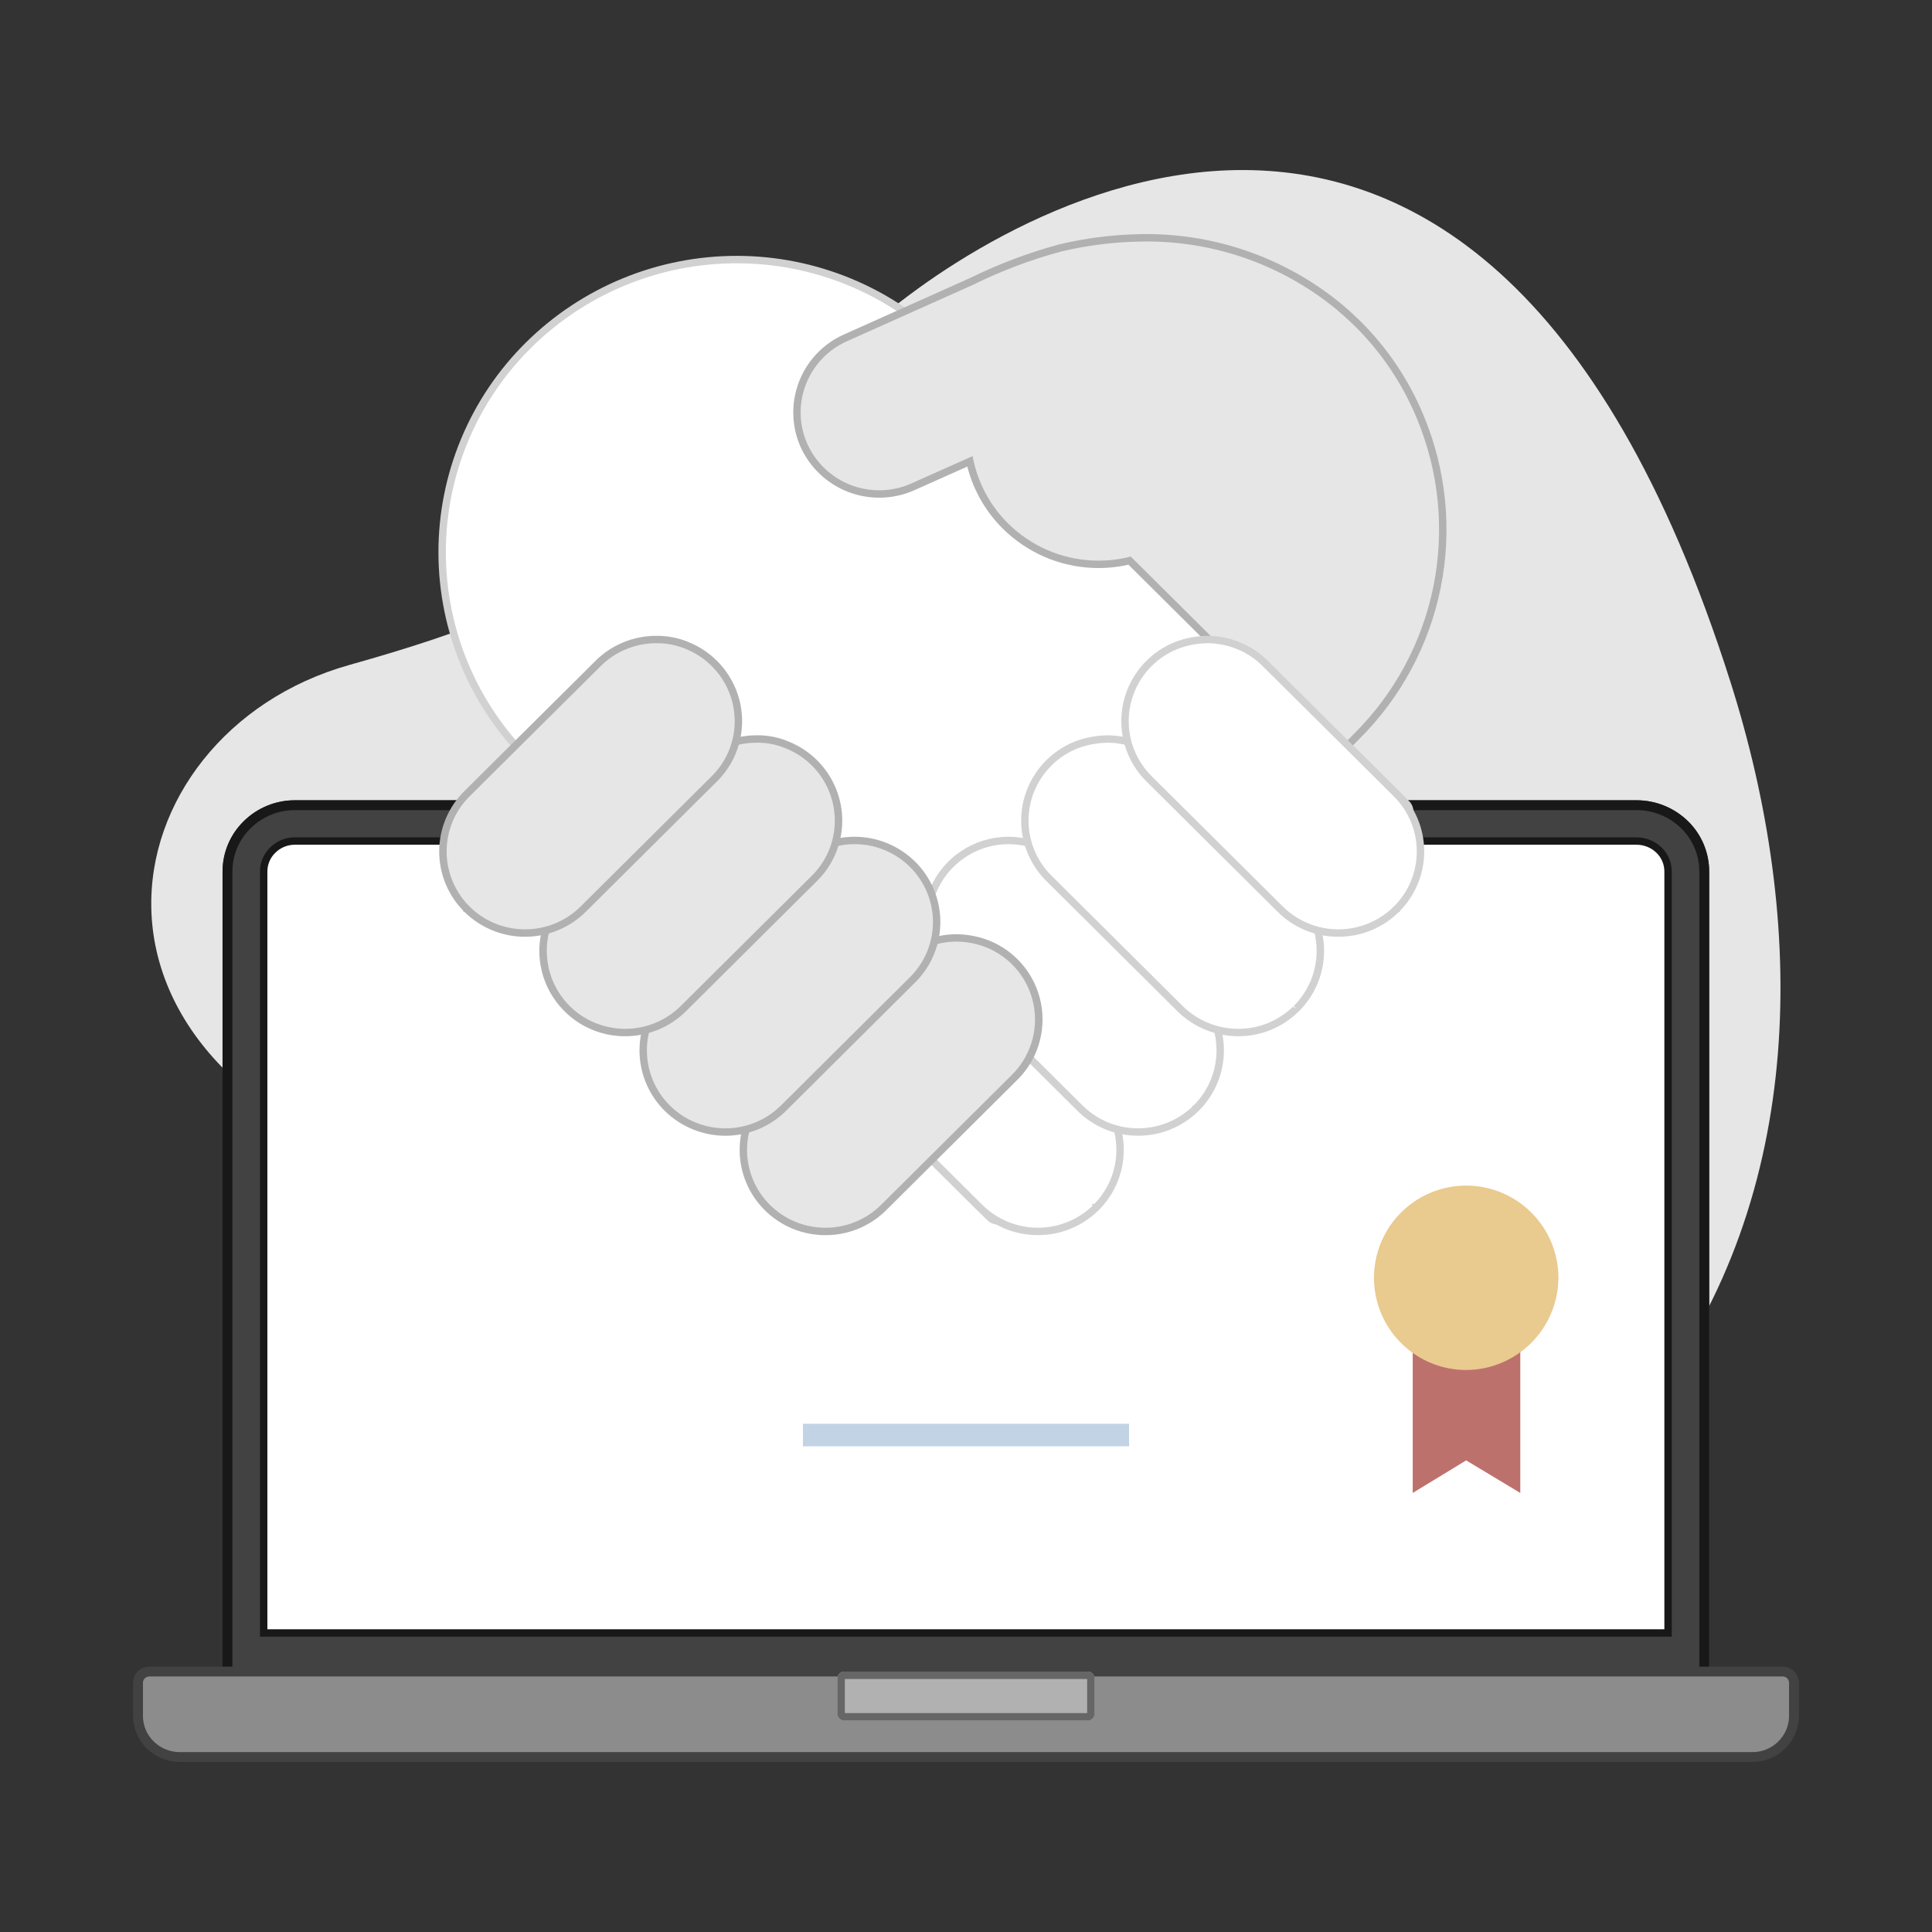 <svg width="192" height="192" viewBox="0 0 192 192" fill="none" xmlns="http://www.w3.org/2000/svg">
<rect x="0" y="0" width="192" height="192" fill="#333333" stroke="none"/>
<path d="M85.896 33.009C63.313 54.207 59.049 59.254 34.716 66.083C10.384 72.911 3.506 106.866 43.934 117.65C60.764 122.139 77.734 128.293 92.066 138.353C96.917 141.679 101.344 145.586 105.247 149.986C109.088 154.419 111.506 161.793 117.75 163.055C134.853 166.51 154.412 151.825 163.929 139.291C179.639 118.601 179.546 91.627 171.973 67.773C146.431 -12.675 95.328 24.155 85.896 33.009Z" fill="#E6E6E6"/>
<path d="M168.719 168.356H23.254C22.954 168.358 22.666 168.241 22.453 168.031C22.239 167.821 22.118 167.535 22.116 167.235V86.622C22.114 85.687 22.3 84.762 22.663 83.901C23.025 83.039 23.557 82.259 24.226 81.607C25.581 80.27 27.411 79.523 29.315 79.53H162.659C164.562 79.533 166.388 80.278 167.75 81.607C168.419 82.26 168.949 83.04 169.311 83.901C169.673 84.763 169.859 85.688 169.857 86.622V167.235C169.855 167.535 169.734 167.821 169.52 168.031C169.307 168.241 169.019 168.358 168.719 168.356Z" fill="#424242"/>
<path d="M162.659 80.51C164.304 80.512 165.884 81.156 167.062 82.305C167.638 82.867 168.095 83.538 168.407 84.28C168.718 85.021 168.878 85.818 168.877 86.622V167.235C168.875 167.275 168.857 167.312 168.827 167.338C168.798 167.365 168.759 167.379 168.719 167.376H23.254C23.214 167.379 23.176 167.365 23.146 167.338C23.116 167.312 23.099 167.275 23.096 167.235V86.622C23.095 85.817 23.255 85.021 23.567 84.279C23.88 83.537 24.338 82.866 24.914 82.305C26.086 81.149 27.668 80.503 29.315 80.51H162.659ZM162.659 79.53H29.315C27.411 79.523 25.581 80.27 24.226 81.607C23.557 82.259 23.025 83.039 22.663 83.901C22.3 84.762 22.114 85.687 22.116 86.622V167.235C22.118 167.535 22.239 167.821 22.453 168.031C22.666 168.241 22.954 168.358 23.254 168.356H168.719C169.019 168.358 169.307 168.241 169.52 168.031C169.734 167.821 169.855 167.535 169.857 167.235V86.622C169.859 85.688 169.673 84.763 169.311 83.901C168.949 83.04 168.419 82.26 167.75 81.607C166.388 80.278 164.562 79.533 162.659 79.53Z" fill="#181818"/>
<path d="M26.204 162.281V86.622C26.201 86.223 26.279 85.828 26.434 85.46C26.589 85.093 26.817 84.761 27.104 84.484C27.394 84.195 27.739 83.965 28.118 83.81C28.498 83.655 28.904 83.577 29.314 83.581H162.659C163.484 83.586 164.276 83.909 164.87 84.482C165.158 84.759 165.386 85.091 165.541 85.459C165.696 85.827 165.774 86.223 165.771 86.622V162.281H26.204Z" fill="white"/>
<path d="M166.138 162.648H25.836V86.622C25.832 86.174 25.92 85.731 26.094 85.318C26.268 84.906 26.524 84.533 26.847 84.222C27.17 83.899 27.555 83.643 27.979 83.47C28.403 83.297 28.857 83.21 29.314 83.214H162.659C163.581 83.22 164.465 83.581 165.129 84.221C165.451 84.532 165.707 84.905 165.881 85.318C166.054 85.73 166.142 86.174 166.138 86.622V162.648ZM26.571 161.914H165.403V86.622C165.406 86.272 165.337 85.925 165.201 85.602C165.065 85.279 164.865 84.987 164.613 84.744C164.088 84.238 163.388 83.953 162.659 83.949H29.314C28.952 83.945 28.593 84.014 28.258 84.151C27.923 84.287 27.619 84.49 27.363 84.746C27.11 84.988 26.91 85.28 26.774 85.602C26.638 85.925 26.569 86.272 26.571 86.622L26.571 161.914Z" fill="#181818"/>
<path d="M99.166 121.326C98.866 121.326 98.579 121.208 98.366 120.998L52.588 75.526C49.856 72.838 47.684 69.633 46.2 66.1C44.715 62.566 43.946 58.772 43.939 54.939C43.931 51.106 44.684 47.309 46.155 43.769C47.626 40.229 49.784 37.017 52.506 34.317C58.013 28.857 65.456 25.795 73.211 25.8H73.27C81.046 25.811 88.5 28.904 93.998 34.402L139.773 79.871C139.878 79.975 139.96 80.098 140.016 80.234C140.073 80.37 140.102 80.516 140.102 80.663C140.102 80.811 140.073 80.956 140.016 81.092C139.96 81.228 139.878 81.352 139.773 81.456L99.965 120.998C99.752 121.208 99.465 121.326 99.166 121.326Z" fill="white"/>
<path d="M99.166 121.692C98.969 121.693 98.775 121.655 98.593 121.581C98.411 121.506 98.246 121.396 98.107 121.257L52.329 75.786C49.562 73.064 47.364 69.819 45.86 66.24C44.357 62.662 43.579 58.82 43.571 54.939C43.563 51.057 44.326 47.212 45.815 43.628C47.304 40.043 49.49 36.79 52.246 34.057C57.838 28.514 65.397 25.411 73.27 25.427C81.143 25.443 88.69 28.576 94.259 34.142L140.032 79.61C140.311 79.889 140.468 80.267 140.468 80.662C140.469 81.057 140.312 81.436 140.033 81.715L100.224 121.257C99.942 121.535 99.562 121.692 99.166 121.692ZM73.269 26.166C65.591 26.147 58.217 29.171 52.765 34.578C50.078 37.243 47.947 40.415 46.495 43.91C45.044 47.405 44.3 51.153 44.308 54.938C44.315 58.722 45.074 62.467 46.54 65.957C48.005 69.446 50.149 72.609 52.846 75.264L98.625 120.737C98.772 120.873 98.965 120.948 99.165 120.948C99.366 120.948 99.559 120.873 99.706 120.737L139.514 81.195C139.655 81.053 139.734 80.862 139.734 80.662C139.734 80.463 139.654 80.271 139.513 80.13L93.739 34.662C88.31 29.232 80.948 26.177 73.269 26.166L73.269 26.166Z" fill="#D1D1D1"/>
<path d="M103.146 122.378C102.074 122.381 101.012 122.173 100.021 121.766C99.03 121.358 98.129 120.759 97.37 120.003L84.436 107.15C82.951 105.624 82.128 103.574 82.147 101.445C82.165 99.316 83.024 97.281 84.536 95.782C86.052 94.279 88.094 93.427 90.229 93.406C92.363 93.384 94.421 94.195 95.968 95.666L108.922 108.539C109.679 109.29 110.28 110.183 110.69 111.167C111.1 112.151 111.311 113.207 111.311 114.273C111.311 115.339 111.1 116.394 110.69 117.379C110.28 118.363 109.679 119.256 108.922 120.006L108.919 120.008C107.384 121.531 105.308 122.384 103.146 122.378Z" fill="white"/>
<path d="M103.146 122.745C102.026 122.749 100.917 122.531 99.881 122.106C98.846 121.68 97.904 121.054 97.111 120.263L84.177 107.41C83.022 106.216 82.244 104.71 81.938 103.077C81.633 101.445 81.813 99.758 82.457 98.227C83.102 96.697 84.182 95.389 85.563 94.466C86.944 93.544 88.566 93.047 90.226 93.039C92.457 93.013 94.608 93.86 96.221 95.401L109.181 108.279C110.761 109.845 111.659 111.973 111.679 114.198C111.699 116.423 110.839 118.566 109.286 120.16L109.241 120.206C109.221 120.226 109.201 120.246 109.181 120.266L109.07 120.373C107.477 121.901 105.353 122.751 103.146 122.745ZM90.23 93.773C88.191 93.788 86.24 94.603 84.796 96.043C83.352 97.473 82.532 99.416 82.514 101.449C82.496 103.482 83.282 105.439 84.701 106.895L97.629 119.743C99.079 121.176 101.029 121.989 103.068 122.01C105.106 122.03 107.073 121.257 108.551 119.853V119.641L108.767 119.64C110.181 118.183 110.963 116.228 110.944 114.198C110.924 112.168 110.104 110.228 108.662 108.799L95.708 95.927C94.233 94.522 92.267 93.749 90.23 93.773Z" fill="#D1D1D1"/>
<path d="M113.098 112.499C112.027 112.502 110.966 112.294 109.975 111.887C108.985 111.479 108.084 110.88 107.325 110.124L94.389 97.267C92.904 95.742 92.081 93.691 92.099 91.562C92.118 89.433 92.977 87.397 94.489 85.898C96.002 84.392 98.045 83.539 100.18 83.523C102.311 83.523 104.362 84.331 105.92 85.784L118.874 98.653C119.631 99.403 120.232 100.297 120.643 101.281C121.053 102.265 121.264 103.321 121.264 104.388C121.264 105.454 121.053 106.51 120.643 107.494C120.232 108.478 119.631 109.372 118.874 110.123L118.871 110.126C118.112 110.881 117.212 111.479 116.221 111.887C115.23 112.294 114.169 112.502 113.098 112.499Z" fill="white"/>
<path d="M113.098 112.866C111.979 112.869 110.87 112.652 109.835 112.226C108.8 111.8 107.859 111.174 107.067 110.384L94.13 97.528C92.975 96.335 92.197 94.828 91.891 93.196C91.585 91.563 91.765 89.877 92.409 88.346C93.053 86.816 94.132 85.507 95.513 84.585C96.894 83.662 98.516 83.165 100.176 83.156H100.228C102.436 83.169 104.56 84.012 106.175 85.519L119.133 98.392C120.714 99.959 121.611 102.087 121.631 104.313C121.651 106.539 120.791 108.682 119.239 110.277V110.279L119.13 110.387L119.128 110.39L119.088 110.428C117.489 111.997 115.338 112.872 113.098 112.866ZM100.229 83.891H100.182C98.144 83.906 96.193 84.72 94.748 86.159C93.305 87.59 92.485 89.533 92.467 91.566C92.449 93.599 93.235 95.556 94.654 97.012L107.585 109.864C109.034 111.298 110.984 112.111 113.023 112.131C115.061 112.151 117.027 111.376 118.504 109.971V109.893L118.658 109.82C119.371 109.101 119.936 108.249 120.32 107.311C120.704 106.374 120.9 105.37 120.896 104.358C120.892 103.345 120.688 102.343 120.297 101.408C119.906 100.474 119.334 99.626 118.615 98.913L105.661 86.045C104.185 84.671 102.246 83.901 100.229 83.891Z" fill="#D1D1D1"/>
<path d="M123.045 102.612C120.884 102.607 118.811 101.755 117.272 100.238L104.339 87.384C103.365 86.448 102.64 85.282 102.232 83.994C101.824 82.706 101.745 81.336 102.002 80.009C102.259 78.683 102.845 77.442 103.705 76.4C104.565 75.357 105.672 74.547 106.926 74.043C107.938 73.656 109.011 73.452 110.094 73.441C111.179 73.451 112.251 73.677 113.248 74.104C114.245 74.531 115.147 75.153 115.903 75.931L128.827 88.767C129.584 89.518 130.185 90.411 130.595 91.396C131.005 92.38 131.217 93.436 131.217 94.502C131.217 95.568 131.005 96.624 130.595 97.608C130.185 98.592 129.584 99.485 128.827 100.236C128.801 100.261 128.777 100.284 128.751 100.308C127.223 101.792 125.175 102.619 123.045 102.612Z" fill="white"/>
<path d="M123.045 102.98C120.787 102.975 118.622 102.084 117.013 100.498L104.08 87.645C103.267 86.865 102.619 85.93 102.173 84.895C101.727 83.861 101.493 82.748 101.483 81.622C101.474 80.496 101.689 79.379 102.118 78.337C102.546 77.295 103.178 76.35 103.977 75.556C104.781 74.757 105.737 74.127 106.788 73.702C107.841 73.299 108.958 73.087 110.086 73.074C111.221 73.083 112.343 73.317 113.387 73.764C114.431 74.21 115.376 74.86 116.166 75.675L129.086 88.507C129.878 89.292 130.506 90.226 130.934 91.255C131.363 92.284 131.584 93.387 131.584 94.502C131.584 95.616 131.363 96.72 130.935 97.749C130.506 98.778 129.878 99.712 129.087 100.497L128.993 100.584C127.399 102.128 125.265 102.988 123.045 102.98ZM110.091 73.809C109.056 73.82 108.032 74.015 107.065 74.383C106.104 74.771 105.23 75.346 104.495 76.077C103.764 76.801 103.186 77.665 102.794 78.616C102.402 79.568 102.205 80.589 102.214 81.618C102.223 82.647 102.438 83.664 102.847 84.609C103.256 85.553 103.849 86.407 104.593 87.118L117.532 99.977C119.001 101.426 120.981 102.241 123.045 102.245C125.08 102.252 127.035 101.462 128.494 100.044L128.827 100.236L128.568 99.976C129.29 99.257 129.864 98.403 130.258 97.462C130.845 96.047 130.998 94.49 130.697 92.988C130.396 91.486 129.655 90.108 128.568 89.028L115.644 76.192C114.922 75.447 114.06 74.852 113.106 74.443C112.153 74.034 111.128 73.819 110.091 73.809H110.091Z" fill="#D1D1D1"/>
<path d="M82.035 122.381C80.964 122.385 79.903 122.177 78.912 121.769C77.921 121.362 77.021 120.763 76.262 120.007C75.505 119.256 74.904 118.363 74.494 117.379C74.084 116.394 73.872 115.339 73.872 114.272C73.872 113.206 74.084 112.15 74.494 111.166C74.904 110.182 75.505 109.289 76.262 108.538L89.198 95.686C89.952 94.911 90.852 94.294 91.846 93.869C92.84 93.444 93.908 93.219 94.989 93.209C96.074 93.204 97.15 93.408 98.157 93.81C99.415 94.313 100.526 95.124 101.389 96.168C102.251 97.212 102.837 98.456 103.093 99.786C103.349 101.116 103.267 102.489 102.854 103.779C102.441 105.069 101.71 106.234 100.73 107.168L87.811 120.007C87.052 120.763 86.151 121.362 85.159 121.769C84.168 122.177 83.107 122.385 82.035 122.381Z" fill="#E6E6E6"/>
<path d="M82.035 122.749C80.916 122.752 79.807 122.535 78.772 122.109C77.736 121.683 76.796 121.057 76.003 120.267C75.211 119.482 74.583 118.548 74.154 117.519C73.726 116.49 73.505 115.387 73.505 114.272C73.505 113.158 73.725 112.054 74.154 111.025C74.583 109.997 75.211 109.063 76.002 108.278L88.939 95.425C89.727 94.617 90.666 93.973 91.704 93.53C92.742 93.086 93.857 92.853 94.985 92.842C96.118 92.843 97.241 93.056 98.296 93.47C99.61 93.995 100.772 94.843 101.673 95.935C102.575 97.026 103.187 98.327 103.455 99.717C103.722 101.107 103.636 102.543 103.204 103.891C102.773 105.239 102.009 106.457 100.983 107.433L88.07 120.267C87.277 121.057 86.336 121.683 85.3 122.109C84.264 122.535 83.155 122.753 82.035 122.749ZM95.023 93.576H94.99C93.959 93.587 92.939 93.801 91.99 94.207C91.041 94.612 90.182 95.202 89.462 95.941L76.521 108.798C75.798 109.515 75.224 110.368 74.833 111.307C74.442 112.247 74.24 113.255 74.24 114.272C74.24 115.29 74.442 116.298 74.833 117.237C75.225 118.177 75.799 119.03 76.521 119.746C77.989 121.199 79.971 122.014 82.037 122.014C84.102 122.014 86.084 121.199 87.552 119.746L100.47 106.907C101.404 106.014 102.1 104.902 102.493 103.671C102.886 102.44 102.964 101.13 102.72 99.861C102.476 98.592 101.918 97.405 101.097 96.407C100.276 95.41 99.218 94.634 98.019 94.151C97.066 93.77 96.049 93.575 95.023 93.576Z" fill="#B1B1B1"/>
<path d="M72.088 112.503C69.925 112.502 67.85 111.648 66.312 110.127L66.309 110.123C65.552 109.372 64.951 108.479 64.541 107.494C64.131 106.51 63.92 105.455 63.92 104.388C63.92 103.322 64.131 102.266 64.541 101.282C64.951 100.298 65.552 99.405 66.309 98.654L79.246 85.8C80.77 84.335 82.804 83.519 84.918 83.523H85.004C87.138 83.539 89.182 84.392 90.694 85.898C92.204 87.394 93.063 89.426 93.084 91.551C93.106 93.677 92.288 95.725 90.809 97.251L77.864 110.127C76.327 111.65 74.251 112.504 72.088 112.503Z" fill="#E6E6E6"/>
<path d="M72.088 112.871C69.828 112.869 67.66 111.977 66.053 110.388L65.944 110.277C64.393 108.682 63.533 106.539 63.553 104.314C63.573 102.089 64.47 99.961 66.05 98.394L78.986 85.54C80.6 83.993 82.754 83.138 84.99 83.156C87.225 83.175 89.365 84.065 90.954 85.638C92.532 87.202 93.429 89.326 93.452 91.548C93.474 93.77 92.619 95.911 91.073 97.507L78.123 110.387C76.518 111.98 74.349 112.872 72.088 112.871H72.088ZM66.635 109.929C67.347 110.62 68.185 111.169 69.103 111.545C70.528 112.133 72.095 112.287 73.608 111.988C75.12 111.69 76.511 110.951 77.606 109.866L90.549 96.992C91.959 95.534 92.738 93.579 92.716 91.552C92.695 89.524 91.875 87.587 90.435 86.159C88.991 84.72 87.039 83.906 85 83.891C82.954 83.873 80.98 84.653 79.499 86.066L66.569 98.915C65.846 99.632 65.272 100.484 64.881 101.424C64.489 102.363 64.288 103.371 64.288 104.389C64.288 105.407 64.489 106.415 64.881 107.354C65.272 108.294 65.846 109.146 66.569 109.863L66.635 109.929Z" fill="#B1B1B1"/>
<path d="M62.132 102.614C60.521 102.618 58.945 102.145 57.603 101.254C56.26 100.363 55.212 99.094 54.59 97.608C54.179 96.624 53.967 95.569 53.967 94.504C53.966 93.438 54.177 92.383 54.587 91.399C54.998 90.414 55.599 89.52 56.356 88.767L69.293 75.917C70.048 75.143 70.948 74.526 71.943 74.101C72.937 73.676 74.005 73.452 75.086 73.442C76.174 73.411 77.254 73.616 78.255 74.043C79.259 74.448 80.172 75.05 80.94 75.813C81.709 76.576 82.317 77.486 82.729 78.487C83.139 79.485 83.345 80.555 83.334 81.633C83.324 82.712 83.097 83.778 82.667 84.767C82.234 85.759 81.608 86.654 80.824 87.4L67.908 100.238C66.371 101.759 64.295 102.613 62.132 102.614H62.132Z" fill="#E6E6E6"/>
<path d="M62.132 102.982C60.449 102.986 58.802 102.491 57.399 101.56C55.996 100.629 54.901 99.303 54.251 97.75C53.821 96.722 53.6 95.619 53.599 94.505C53.599 93.39 53.819 92.287 54.248 91.258C54.677 90.229 55.306 89.294 56.097 88.508L69.034 75.657C69.822 74.849 70.763 74.206 71.801 73.763C72.839 73.32 73.954 73.086 75.083 73.075C76.219 73.041 77.349 73.255 78.394 73.703C79.443 74.127 80.397 74.756 81.2 75.554C82.003 76.352 82.638 77.302 83.069 78.348C83.498 79.391 83.713 80.51 83.702 81.637C83.691 82.765 83.453 83.879 83.004 84.914C82.552 85.95 81.896 86.886 81.077 87.667L68.168 100.499C66.561 102.089 64.392 102.981 62.132 102.981V102.982ZM75.293 73.807C75.228 73.807 75.162 73.808 75.095 73.809C74.062 73.819 73.04 74.032 72.09 74.438C71.139 74.844 70.278 75.434 69.556 76.173L56.615 89.029C55.892 89.747 55.318 90.601 54.926 91.542C54.537 92.483 54.337 93.491 54.339 94.509C54.341 95.528 54.544 96.535 54.936 97.475C55.328 98.415 55.902 99.268 56.624 99.985C57.347 100.703 58.204 101.27 59.146 101.656C61.058 102.44 63.202 102.441 65.114 101.658C66.062 101.27 66.923 100.7 67.649 99.978L80.564 87.14C81.315 86.426 81.915 85.569 82.33 84.62C82.739 83.673 82.953 82.653 82.962 81.622C82.97 80.591 82.772 79.568 82.38 78.614C81.987 77.661 81.408 76.795 80.675 76.069C79.943 75.342 79.073 74.769 78.117 74.384C77.224 74.004 76.263 73.808 75.293 73.807L75.293 73.807Z" fill="#B1B1B1"/>
<path d="M52.18 92.727C50.017 92.73 47.942 91.877 46.407 90.354L46.404 90.351C45.648 89.6 45.047 88.707 44.637 87.723C44.226 86.739 44.014 85.684 44.014 84.619C44.014 83.553 44.224 82.498 44.634 81.514C45.046 80.529 45.647 79.635 46.404 78.883L59.343 66.032C60.092 65.258 60.989 64.641 61.98 64.219C62.976 63.791 64.049 63.565 65.134 63.555C66.22 63.534 67.299 63.739 68.302 64.156C69.306 64.562 70.219 65.165 70.987 65.928C71.755 66.692 72.364 67.601 72.776 68.602C73.395 70.106 73.544 71.763 73.204 73.354C72.864 74.944 72.051 76.395 70.871 77.515L57.956 90.353C56.419 91.876 54.343 92.729 52.18 92.727Z" fill="#E6E6E6"/>
<path d="M52.179 93.095C49.941 93.097 47.791 92.222 46.19 90.657L46.039 90.581L46.038 90.504C44.487 88.909 43.627 86.766 43.647 84.541C43.667 82.316 44.565 80.189 46.145 78.622L59.084 65.771C59.865 64.963 60.801 64.32 61.835 63.882C62.876 63.434 63.996 63.198 65.13 63.188C66.265 63.163 67.394 63.377 68.441 63.816C69.49 64.241 70.444 64.87 71.247 65.668C72.05 66.466 72.685 67.416 73.116 68.463C73.763 70.036 73.918 71.767 73.563 73.43C73.208 75.093 72.358 76.61 71.125 77.781L58.215 90.613C56.609 92.204 54.44 93.096 52.179 93.095H52.179ZM46.668 90.095C47.393 90.814 48.252 91.383 49.196 91.772C51.11 92.552 53.254 92.552 55.167 91.77C56.112 91.383 56.972 90.812 57.696 90.092L70.612 77.254C71.362 76.544 71.961 75.689 72.373 74.742C72.786 73.795 73.004 72.775 73.014 71.742C73.023 70.711 72.826 69.69 72.434 68.737C72.042 67.784 71.463 66.919 70.732 66.193C69.999 65.461 69.125 64.885 68.164 64.497C67.21 64.093 66.18 63.897 65.144 63.922C64.105 63.931 63.079 64.147 62.125 64.557C61.178 64.959 60.322 65.547 59.608 66.287L46.663 79.143C45.94 79.862 45.366 80.716 44.973 81.657C44.386 83.072 44.233 84.629 44.534 86.131C44.835 87.633 45.576 89.012 46.663 90.091L46.668 90.095Z" fill="#B1B1B1"/>
<path d="M112.205 141.491H79.795V143.733H112.205V141.491Z" fill="#C2D3E6"/>
<path d="M174.149 174.612H17.851C16.755 174.61 15.705 174.178 14.926 173.408C14.541 173.029 14.236 172.577 14.028 172.079C13.82 171.58 13.713 171.045 13.715 170.505V167.235C13.716 166.937 13.835 166.651 14.047 166.441C14.259 166.231 14.545 166.113 14.844 166.114H177.156C177.455 166.113 177.741 166.231 177.953 166.441C178.165 166.651 178.284 166.937 178.285 167.235V170.505C178.286 171.046 178.18 171.581 177.972 172.079C177.764 172.578 177.459 173.03 177.074 173.41C176.69 173.793 176.234 174.096 175.732 174.303C175.23 174.509 174.692 174.614 174.149 174.612Z" fill="#8C8C8C"/>
<path d="M174.15 175.102H17.85C16.625 175.101 15.45 174.616 14.58 173.754C14.149 173.33 13.807 172.825 13.575 172.267C13.342 171.709 13.223 171.11 13.225 170.506V167.235C13.226 166.807 13.398 166.397 13.701 166.095C14.005 165.793 14.415 165.624 14.843 165.625H177.157C177.585 165.624 177.996 165.793 178.299 166.095C178.603 166.397 178.774 166.807 178.776 167.235V170.506C178.777 171.111 178.658 171.71 178.425 172.268C178.192 172.826 177.851 173.333 177.42 173.757C176.99 174.186 176.48 174.525 175.919 174.756C175.358 174.987 174.757 175.105 174.15 175.102ZM14.843 166.605C14.675 166.604 14.514 166.67 14.394 166.788C14.274 166.906 14.206 167.067 14.205 167.235V170.506C14.204 170.981 14.297 171.452 14.48 171.891C14.663 172.329 14.932 172.727 15.271 173.061C15.958 173.74 16.884 174.122 17.85 174.123H174.15C174.628 174.125 175.102 174.032 175.545 173.85C175.988 173.668 176.39 173.401 176.729 173.063C177.067 172.729 177.336 172.331 177.519 171.892C177.702 171.453 177.796 170.981 177.795 170.506V167.235C177.794 167.067 177.726 166.906 177.606 166.788C177.487 166.67 177.325 166.604 177.157 166.605L14.843 166.605Z" fill="#424242"/>
<path d="M108.022 170.979H83.978C83.798 170.996 83.618 170.942 83.478 170.828C83.337 170.715 83.247 170.551 83.225 170.371V166.728C83.247 166.549 83.337 166.385 83.478 166.271C83.618 166.157 83.798 166.103 83.978 166.12H108.022C108.202 166.103 108.382 166.157 108.522 166.271C108.663 166.385 108.753 166.549 108.775 166.728V170.371C108.753 170.551 108.663 170.715 108.522 170.828C108.382 170.942 108.202 170.996 108.022 170.979Z" fill="#B1B1B1"/>
<path d="M108.022 166.855L108.039 166.856V170.244L108.022 170.244H83.978L83.961 170.244V166.856L83.978 166.855H108.022ZM108.022 166.12H83.978C83.798 166.103 83.619 166.157 83.478 166.271C83.337 166.385 83.247 166.549 83.225 166.728V170.371C83.247 170.551 83.337 170.715 83.478 170.828C83.619 170.942 83.798 170.996 83.978 170.979H108.022C108.202 170.996 108.382 170.942 108.522 170.828C108.663 170.715 108.753 170.551 108.775 170.371V166.728C108.753 166.549 108.663 166.385 108.522 166.271C108.382 166.157 108.202 166.103 108.022 166.12Z" fill="#666666"/>
<path d="M151.085 148.368L145.704 145.131L140.394 148.368V129.14H151.085V148.368Z" fill="#BD716D"/>
<path d="M145.647 136.15C143.837 136.137 142.072 135.59 140.573 134.575C139.074 133.561 137.91 132.126 137.226 130.45C136.541 128.775 136.369 126.934 136.729 125.161C137.09 123.388 137.967 121.761 139.251 120.485C140.535 119.21 142.168 118.343 143.944 117.995C145.72 117.646 147.559 117.831 149.23 118.527C150.9 119.222 152.328 120.396 153.332 121.902C154.336 123.407 154.872 125.176 154.872 126.986C154.861 129.424 153.884 131.757 152.154 133.475C150.425 135.193 148.085 136.155 145.647 136.15Z" fill="#E9CA8F"/>
<path d="M132.346 75.206C132.046 75.206 131.759 75.088 131.546 74.877L112.258 55.713C111.249 55.962 110.213 56.086 109.174 56.082C105.926 56.086 102.792 54.884 100.38 52.709C98.364 50.897 96.968 48.497 96.388 45.85L90.727 48.376C89.042 49.13 87.152 49.294 85.363 48.842C83.573 48.389 81.989 47.346 80.865 45.882C80.496 45.401 80.181 44.882 79.924 44.333C79.48 43.362 79.234 42.312 79.2 41.245C79.166 40.178 79.346 39.114 79.728 38.117C80.106 37.118 80.677 36.204 81.41 35.426C82.142 34.648 83.021 34.023 83.996 33.586L95.137 28.604C98.404 26.968 101.817 25.644 105.332 24.648C107.873 24.04 110.472 23.703 113.084 23.643C120.339 23.42 127.427 25.84 133.031 30.452C133.643 30.963 134.234 31.496 134.806 32.052C137.541 34.731 139.703 37.94 141.158 41.481C143.372 46.801 143.95 52.659 142.819 58.309C141.687 63.958 138.898 69.142 134.806 73.199L133.151 74.87C132.936 75.082 132.647 75.202 132.346 75.206Z" fill="#E6E6E6"/>
<path d="M132.403 75.578C132.376 75.578 132.348 75.577 132.32 75.574C131.933 75.567 131.562 75.411 131.286 75.138L112.144 56.119C111.17 56.342 110.174 56.453 109.174 56.45C105.835 56.454 102.614 55.218 100.134 52.983C98.173 51.224 96.78 48.921 96.133 46.367L90.876 48.712C89.116 49.5 87.142 49.671 85.272 49.198C83.402 48.725 81.747 47.636 80.573 46.105C80.188 45.604 79.859 45.062 79.591 44.489C79.13 43.472 78.875 42.375 78.839 41.259C78.804 40.143 78.989 39.031 79.384 37.987C79.779 36.943 80.376 35.987 81.142 35.175C81.907 34.362 82.825 33.708 83.844 33.252L96.398 27.632C99.234 26.237 102.197 25.119 105.247 24.292C107.814 23.678 110.438 23.338 113.076 23.276C120.418 23.065 127.588 25.514 133.267 30.171C133.876 30.679 134.48 31.224 135.062 31.789C137.833 34.503 140.023 37.753 141.497 41.341C143.739 46.727 144.325 52.66 143.179 58.381C142.033 64.102 139.208 69.352 135.065 73.46L133.412 75.129C133.139 75.393 132.782 75.552 132.403 75.578ZM132.401 74.844C132.582 74.811 132.751 74.731 132.89 74.612L134.544 72.941C138.585 68.936 141.34 63.818 142.458 58.24C143.575 52.661 143.005 46.877 140.819 41.624C139.383 38.128 137.25 34.961 134.549 32.316C133.98 31.763 133.39 31.231 132.796 30.735C127.256 26.186 120.256 23.798 113.092 24.011C110.506 24.071 107.933 24.405 105.418 25.006C102.412 25.819 99.493 26.923 96.702 28.302L84.146 33.922C83.216 34.34 82.377 34.937 81.677 35.679C80.978 36.422 80.432 37.295 80.071 38.249C79.707 39.201 79.536 40.216 79.568 41.235C79.601 42.254 79.836 43.256 80.26 44.183C80.504 44.706 80.805 45.201 81.157 45.659C82.23 47.058 83.743 48.054 85.453 48.486C87.162 48.918 88.966 48.762 90.576 48.042L96.651 45.331L96.747 45.772C97.308 48.346 98.665 50.678 100.626 52.437C102.971 54.551 106.017 55.719 109.174 55.716C110.183 55.719 111.189 55.598 112.169 55.357L112.37 55.307L112.517 55.453L131.805 74.617C131.949 74.759 132.143 74.839 132.346 74.839L132.401 74.844Z" fill="#B1B1B1"/>
<path d="M133.001 92.725C131.93 92.729 130.87 92.521 129.879 92.114C128.889 91.707 127.989 91.108 127.231 90.352L114.292 77.499C113.514 76.753 112.893 75.859 112.465 74.869C112.038 73.879 111.813 72.814 111.803 71.736C111.794 70.659 112 69.59 112.41 68.593C112.819 67.596 113.424 66.691 114.189 65.931C114.958 65.165 115.872 64.562 116.879 64.156C117.889 63.765 118.963 63.561 120.047 63.555C121.133 63.565 122.206 63.791 123.204 64.22C124.201 64.645 125.102 65.267 125.852 66.049L138.777 78.881C139.535 79.631 140.136 80.525 140.547 81.509C140.957 82.493 141.169 83.549 141.169 84.615C141.169 85.682 140.958 86.738 140.548 87.722C140.138 88.707 139.537 89.6 138.78 90.351L138.777 90.354C137.242 91.879 135.165 92.732 133.001 92.725Z" fill="white"/>
<path d="M133.001 93.093C131.882 93.097 130.774 92.88 129.739 92.454C128.704 92.029 127.764 91.403 126.971 90.613L114.033 77.76C113.22 76.98 112.572 76.045 112.126 75.011C111.68 73.977 111.445 72.863 111.435 71.737C111.426 70.611 111.641 69.494 112.07 68.452C112.498 67.41 113.131 66.465 113.93 65.671C114.733 64.871 115.689 64.24 116.74 63.816C117.792 63.406 118.911 63.193 120.04 63.188C121.179 63.197 122.303 63.434 123.349 63.883C124.391 64.327 125.333 64.978 126.117 65.795L139.036 78.62C140.617 80.186 141.516 82.313 141.536 84.538C141.557 86.763 140.699 88.906 139.147 90.502V90.578L138.995 90.655C137.395 92.224 135.242 93.1 133.001 93.093ZM120.043 63.922C119.008 63.927 117.982 64.122 117.017 64.497C116.058 64.884 115.187 65.458 114.454 66.186C113.721 66.914 113.141 67.781 112.748 68.737C112.158 70.169 112.015 71.746 112.335 73.262C112.656 74.778 113.426 76.162 114.545 77.233L127.49 90.092C128.939 91.525 130.89 92.338 132.928 92.358C134.966 92.378 136.932 91.603 138.409 90.198V90.127L138.56 90.051C139.264 89.34 139.825 88.5 140.211 87.577C140.798 86.162 140.951 84.604 140.649 83.102C140.348 81.599 139.606 80.221 138.518 79.142L125.593 66.31C124.875 65.561 124.014 64.966 123.06 64.558C122.106 64.148 121.081 63.932 120.043 63.922Z" fill="#D1D1D1"/>
</svg>

